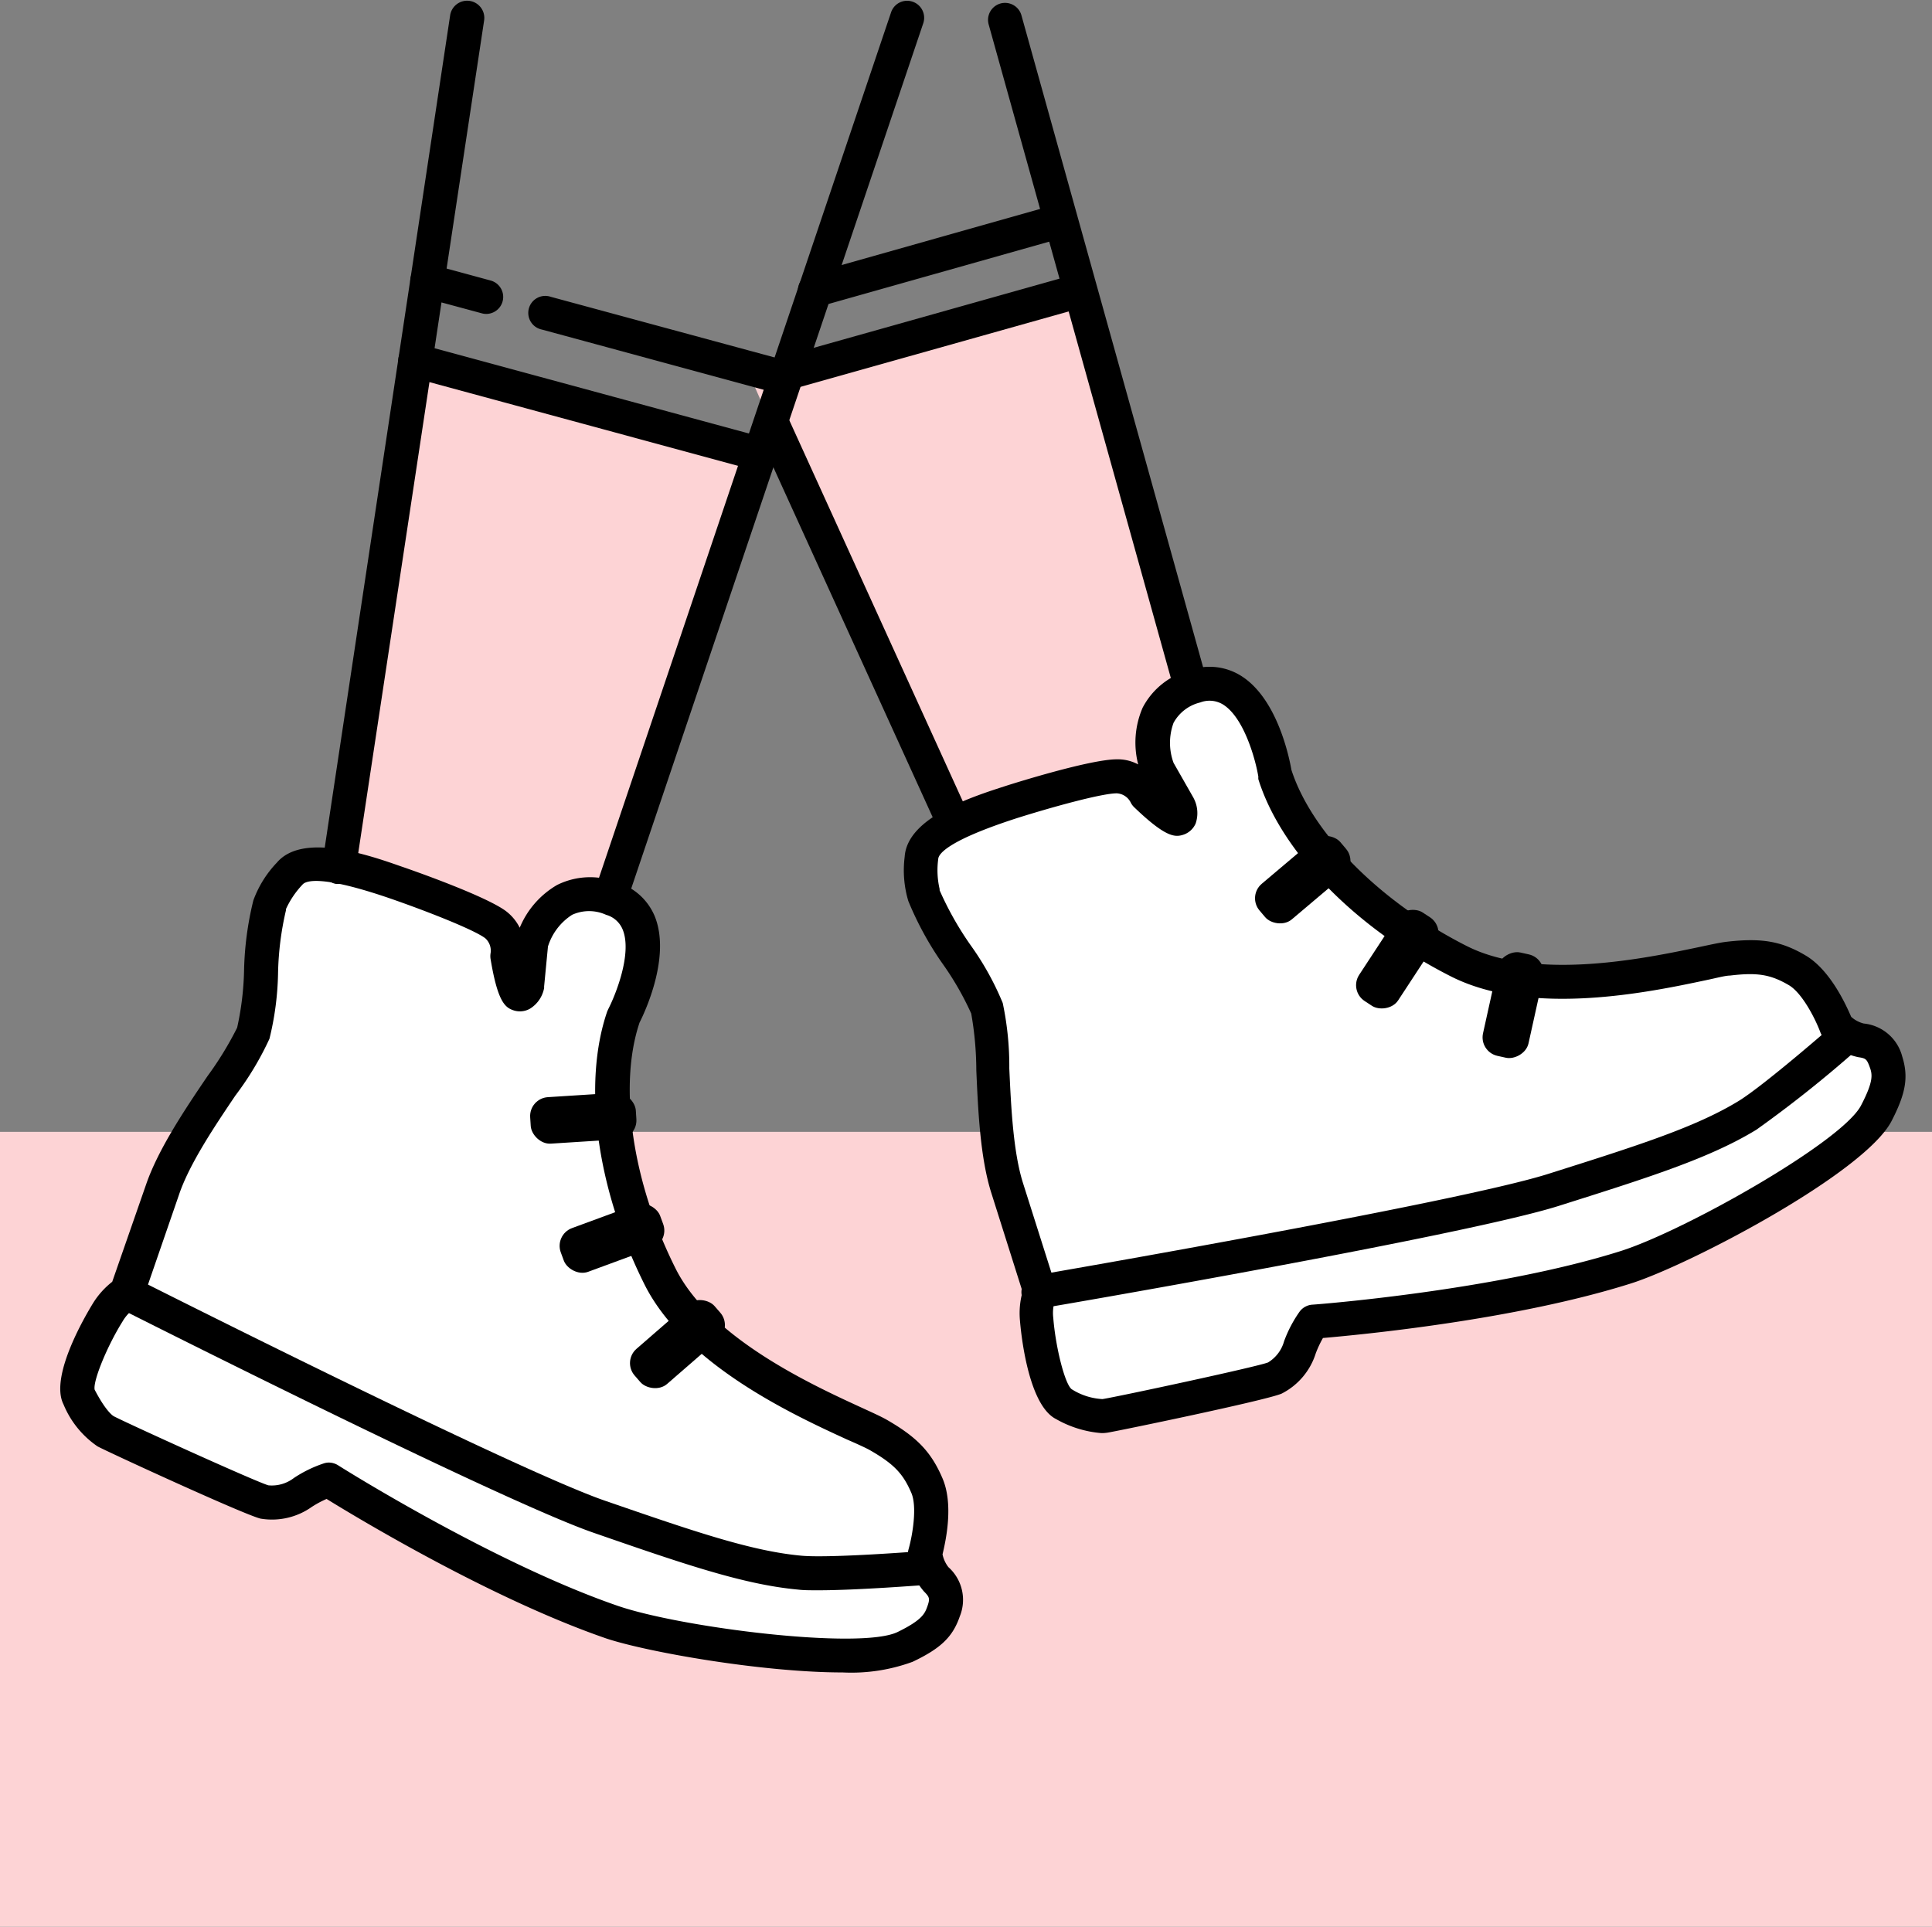 <svg xmlns="http://www.w3.org/2000/svg" viewBox="0 0 170.44 170"><rect x="0" y="0" width="170.44" height="170" fill="#808080" stroke="none"/><defs><style>.cls-1{fill:none;opacity:0.2;}.cls-2{fill:#fdd3d5;}.cls-3{fill:#fff;}</style></defs><g id="Layer_2" data-name="Layer 2"><g id="Drawings"><rect id="Rectangle_2497" data-name="Rectangle 2497" class="cls-1" x="0.44" width="170" height="170"/><polygon class="cls-2" points="36.63 31.82 67.04 40.06 53.97 79.28 47.59 81.68 46.35 84.63 39.71 79.67 32.78 77.61 30.41 73.14 36.63 31.82"/><polygon class="cls-2" points="66.43 33.78 96.53 24.5 106.44 64.64 102.33 70.07 102.86 73.22 94.59 72.58 87.64 74.55 83.24 72.03 66.43 33.78"/><line class="cls-3" x1="106.06" y1="64.16" x2="88.66" y2="1.75"/><path d="M106.06,65.66a1.5,1.5,0,0,1-1.45-1.1L87.22,2.16a1.5,1.5,0,1,1,2.89-.81L107.5,63.76a1.5,1.5,0,0,1-1,1.85A1.9,1.9,0,0,1,106.06,65.66Z"/><line class="cls-3" x1="83.77" y1="71.75" x2="68.19" y2="37.52"/><path d="M83.77,73.25a1.51,1.51,0,0,1-1.37-.88L66.82,38.14a1.5,1.5,0,1,1,2.73-1.24L85.13,71.13a1.5,1.5,0,0,1-.74,2A1.55,1.55,0,0,1,83.77,73.25Z"/><line class="cls-3" x1="52.31" y1="83.72" x2="80.03" y2="1.57"/><path d="M52.31,85.22a1.61,1.61,0,0,1-.48-.08,1.49,1.49,0,0,1-.94-1.9L78.61,1.09a1.49,1.49,0,0,1,1.9-.94,1.5,1.5,0,0,1,.94,1.9L53.73,84.2A1.51,1.51,0,0,1,52.31,85.22Z"/><rect class="cls-2" y="99.87" width="170.44" height="70.13"/><path class="cls-3" d="M23.76,79.87c-.92,2.67-.62,8.89-1.45,11.32S16,100,14.29,105l-3.13,9.1a4.81,4.81,0,0,0-1.69,1.73c-.88,1.41-3.28,5.94-2.55,7.4.38.75,1.31,2.51,2.34,3.06s13,6,14,6.24a4.61,4.61,0,0,0,3.42-.86A9.5,9.5,0,0,1,29,130.55s13.69,8.66,25,12.56c5.34,1.84,21.9,4.17,25.84,2.24,2.37-1.15,3-2,3.4-3.17a2.4,2.4,0,0,0-.66-2.81,4.55,4.55,0,0,1-1-2.24s1.13-3.86.18-6-1.91-3.1-4.3-4.47-15.19-5.94-19.22-14-5.31-16.89-3.22-23c0,0,4.43-8.52-1-10.4s-7.06,3.94-7.06,3.94l-.45,3.65s-.21,1-.69.85-1-3.34-1-3.34a3,3,0,0,0-1.06-2.81c-1.41-1-6.35-2.87-8.78-3.7s-7.76-2.68-9.37-.79A7.57,7.57,0,0,0,23.76,79.87Z"/><path d="M74.34,147.57c-7,0-17.19-1.78-20.86-3-10.09-3.48-21.8-10.54-24.67-12.31a9.16,9.16,0,0,0-1.3.7A6.07,6.07,0,0,1,23,134c-1.35-.29-13.73-6-14.4-6.38a8.32,8.32,0,0,1-3-3.71C4.31,121.36,7.8,115.66,8.2,115a7.22,7.22,0,0,1,1.7-1.9l3-8.62c1.08-3.12,3.47-6.67,5.4-9.52a29.61,29.61,0,0,0,2.62-4.28,25.64,25.64,0,0,0,.61-5,28.22,28.22,0,0,1,.82-6.23,9.56,9.56,0,0,1,2.07-3.33c2.26-2.67,8-.72,11,.34.74.25,7.28,2.53,9.17,3.9a4.18,4.18,0,0,1,1.26,1.5,7.82,7.82,0,0,1,3.29-3.77,6.54,6.54,0,0,1,5.35-.22,5.22,5.22,0,0,1,3.28,3c1.42,3.55-.88,8.43-1.35,9.36-1.88,5.59-.64,14.09,3.18,21.7,3.08,6.17,12.09,10.29,16.42,12.28,1,.46,1.73.79,2.2,1.06,2.68,1.54,3.93,2.84,4.93,5.18s.27,5.56,0,6.7a2.72,2.72,0,0,0,.52,1.13,3.87,3.87,0,0,1,1,4.35c-.62,1.8-1.67,2.82-4.16,4A15.66,15.66,0,0,1,74.34,147.57ZM29,129.05a1.58,1.58,0,0,1,.81.23c.13.09,13.67,8.62,24.68,12.41,5.56,1.92,21.42,3.91,24.7,2.31,2.21-1.08,2.41-1.65,2.64-2.31s.15-.79-.32-1.27a6,6,0,0,1-1.41-3.09,1.62,1.62,0,0,1,.05-.62c.37-1.3.77-3.81.24-5-.73-1.7-1.55-2.55-3.66-3.76-.36-.2-1.1-.54-2-.93-4.64-2.13-14.29-6.56-17.86-13.66-4.24-8.47-5.5-17.71-3.3-24.12l.09-.2c.64-1.24,2.12-4.9,1.28-7a2.22,2.22,0,0,0-1.47-1.32,3.61,3.61,0,0,0-3,0,5.13,5.13,0,0,0-2.13,2.8L48,87.06a.51.51,0,0,1,0,.13A2.73,2.73,0,0,1,46.76,89a1.79,1.79,0,0,1-1.48.14c-.73-.25-1.38-.77-2-4.51a1.57,1.57,0,0,1,0-.53,1.47,1.47,0,0,0-.48-1.32c-1-.75-5.08-2.36-8.37-3.5-6.14-2.11-7.46-1.56-7.74-1.23a7.89,7.89,0,0,0-1.47,2.18.42.42,0,0,1,0,.12,26.56,26.56,0,0,0-.69,5.51,26,26,0,0,1-.76,5.8,26.91,26.91,0,0,1-3,5c-1.82,2.7-4.09,6.07-5,8.82l-3.14,9.1a1.5,1.5,0,0,1-.76.86h0a3.73,3.73,0,0,0-1.07,1.18c-1.35,2.16-2.61,5.24-2.45,6,1,1.92,1.61,2.3,1.68,2.34,1.2.63,12.57,5.8,13.65,6.1a3.19,3.19,0,0,0,2.25-.65,11,11,0,0,1,2.68-1.3A1.52,1.52,0,0,1,29,129.05ZM23.76,79.87h0Z"/><path class="cls-3" d="M11.16,114.09S44.72,131,52.86,133.84s13.11,4.51,17.68,4.92c2.74.25,11-.41,11-.41"/><path d="M72.19,140.32c-.7,0-1.31,0-1.78-.06-4.8-.44-10.07-2.25-18-5-8.14-2.8-40.52-19.14-41.89-19.83a1.5,1.5,0,0,1,1.35-2.68c.34.17,33.57,16.94,41.51,19.67,7.77,2.68,12.9,4.45,17.34,4.85,2.58.23,10.67-.41,10.75-.42a1.5,1.5,0,0,1,.24,3C81.38,139.86,75.71,140.32,72.19,140.32Z"/><rect x="46.79" y="96.61" width="9.34" height="4.11" rx="1.67" transform="translate(-6.18 3.48) rotate(-3.65)"/><rect x="49.31" y="107.21" width="9.34" height="4.11" rx="1.67" transform="translate(-34.43 25.38) rotate(-20.22)"/><rect x="55.09" y="116.55" width="9.34" height="4.11" rx="1.67" transform="translate(-63.14 68.27) rotate(-40.99)"/><path class="cls-3" d="M81.49,79c.85,2.69,4.8,7.5,5.57,10s.2,10.84,1.78,15.86L91.75,114a4.69,4.69,0,0,0-.33,2.39c.13,1.67.9,6.73,2.36,7.47.75.37,2.55,1.24,3.71,1.06s14-2.9,15-3.33a4.59,4.59,0,0,0,2.24-2.72,9.74,9.74,0,0,1,1.17-2.26s16.15-1.19,27.56-4.8c5.39-1.7,20.07-9.69,22.09-13.59,1.22-2.34,1.23-3.35.85-4.57a2.4,2.4,0,0,0-2.21-1.86A4.54,4.54,0,0,1,162,90.59s-1.39-3.77-3.45-5-3.39-1.35-6.12-1-15.74,4.28-23.76.23-14.32-10.4-16.26-16.52c0,0-1.51-9.49-7-7.75s-3.33,7.38-3.33,7.38l1.82,3.2s.43.94-.05,1.09S101,70.15,101,70.15a3,3,0,0,0-2.54-1.62c-1.74,0-6.8,1.47-9.25,2.25s-7.83,2.47-8,5A7.64,7.64,0,0,0,81.49,79Z"/><path d="M97.16,126.45a9.6,9.6,0,0,1-4-1.24c-2.53-1.28-3.12-7.94-3.18-8.69a7,7,0,0,1,.23-2.54l-2.75-8.7c-1-3.14-1.18-7.42-1.33-10.85a29.09,29.09,0,0,0-.45-5A26.1,26.1,0,0,0,83.13,85a28.38,28.38,0,0,1-3-5.5,9.47,9.47,0,0,1-.32-3.9c.23-3.5,6-5.31,9-6.28.75-.24,7.35-2.31,9.69-2.32a3.8,3.8,0,0,1,1.91.45,7.75,7.75,0,0,1,.39-5A6.55,6.55,0,0,1,105,59.12a5.24,5.24,0,0,1,4.45.49c3.25,2,4.3,7.3,4.48,8.33,1.82,5.61,7.88,11.7,15.48,15.54,6.15,3.11,15.85,1.06,20.51.08,1.08-.23,1.86-.4,2.39-.46,3.08-.36,4.85-.06,7,1.22s3.53,4.31,4,5.4a2.62,2.62,0,0,0,1.1.59,3.91,3.91,0,0,1,3.4,2.9c.57,1.81.33,3.25-.94,5.71-2.4,4.62-17.89,12.72-23,14.33-10.18,3.22-23.8,4.52-27.16,4.81a9.63,9.63,0,0,0-.63,1.34,6,6,0,0,1-3,3.56c-1.26.58-14.62,3.34-15.37,3.45A3.24,3.24,0,0,1,97.16,126.45ZM93.08,114.7a3.65,3.65,0,0,0-.16,1.59c.2,2.54,1,5.77,1.61,6.28a5.6,5.6,0,0,0,2.73.88c1.35-.21,13.56-2.83,14.6-3.23a3.17,3.17,0,0,0,1.42-1.87,11.24,11.24,0,0,1,1.38-2.63,1.53,1.53,0,0,1,1.09-.6c.16,0,16.12-1.22,27.22-4.73,5.6-1.77,19.53-9.62,21.21-12.85,1.14-2.19,1-2.76.75-3.43s-.34-.73-1-.83a6,6,0,0,1-3-1.65,1.77,1.77,0,0,1-.33-.52c-.47-1.27-1.64-3.52-2.8-4.19-1.61-.94-2.77-1.13-5.18-.84-.41,0-1.21.22-2.13.41-5,1.06-15.39,3.25-22.48-.33-8.45-4.28-15-11-17-17.41a1.42,1.42,0,0,1,0-.22c-.22-1.37-1.22-5.19-3.12-6.37a2.28,2.28,0,0,0-2-.18,3.66,3.66,0,0,0-2.36,1.8,5.13,5.13,0,0,0,0,3.53l1.75,3.07.06.12a2.83,2.83,0,0,1,.14,2.16,1.79,1.79,0,0,1-1.11,1c-.73.23-1.56.21-4.3-2.42a1.51,1.51,0,0,1-.32-.43A1.46,1.46,0,0,0,98.52,70h0c-1.27,0-5.48,1.14-8.81,2.19-6.18,2-6.92,3.18-6.94,3.61a7.32,7.32,0,0,0,.12,2.63.42.42,0,0,1,0,.12,28.16,28.16,0,0,0,2.73,4.84,25.29,25.29,0,0,1,2.84,5.11,26.89,26.89,0,0,1,.58,5.77c.15,3.26.33,7.32,1.2,10.09l2.91,9.18a1.5,1.5,0,0,1-.1,1.14Z"/><path class="cls-3" d="M91.75,114s37.06-6.38,45.26-9,13.22-4.19,17.13-6.58c2.35-1.43,8.6-6.89,8.6-6.89"/><path d="M91.74,115.51a1.5,1.5,0,0,1-.25-3c.37-.06,37.05-6.39,45.06-8.92,7.84-2.48,13-4.11,16.81-6.43,2.22-1.35,8.33-6.68,8.39-6.74a1.5,1.5,0,1,1,2,2.26,106.82,106.82,0,0,1-8.8,7c-4.11,2.51-9.42,4.19-17.46,6.73-8.21,2.59-43.94,8.76-45.46,9Z"/><rect x="110.26" y="75.56" width="9.34" height="4.11" rx="1.67" transform="translate(-22.95 92.54) rotate(-40.21)"/><rect x="118.6" y="82.57" width="9.34" height="4.11" rx="1.67" transform="translate(-15.07 141.37) rotate(-56.77)"/><rect x="128.81" y="86.63" width="9.34" height="4.11" rx="1.67" transform="translate(18.09 199.89) rotate(-77.54)"/><line class="cls-3" x1="29.91" y1="76.46" x2="41.19" y2="1.58"/><path d="M29.91,78l-.23,0a1.5,1.5,0,0,1-1.26-1.7L39.71,1.36a1.5,1.5,0,0,1,3,.44L31.39,76.68A1.49,1.49,0,0,1,29.91,78Z"/><path d="M67,41.56a1.31,1.31,0,0,1-.39-.05L36.24,33.27a1.5,1.5,0,0,1,.79-2.9l30.4,8.25A1.49,1.49,0,0,1,67,41.56Z"/><path d="M42.92,27.7a1.41,1.41,0,0,1-.4-.05L37.3,26.24a1.5,1.5,0,0,1,.79-2.9l5.22,1.42a1.5,1.5,0,0,1-.39,2.94Z"/><path d="M68.21,34.56a1.83,1.83,0,0,1-.4-.05l-20-5.43a1.5,1.5,0,1,1,.78-2.89l20,5.42a1.5,1.5,0,0,1-.39,3Z"/><path d="M69.45,34.4a1.5,1.5,0,0,1-.4-2.94l24.87-7a1.5,1.5,0,0,1,.82,2.89l-24.88,7A1.4,1.4,0,0,1,69.45,34.4Z"/><path d="M71.92,27.11a1.5,1.5,0,0,1-.41-2.95l21.23-6a1.5,1.5,0,0,1,.82,2.88l-21.24,6A1.39,1.39,0,0,1,71.92,27.11Z"/></g></g></svg>